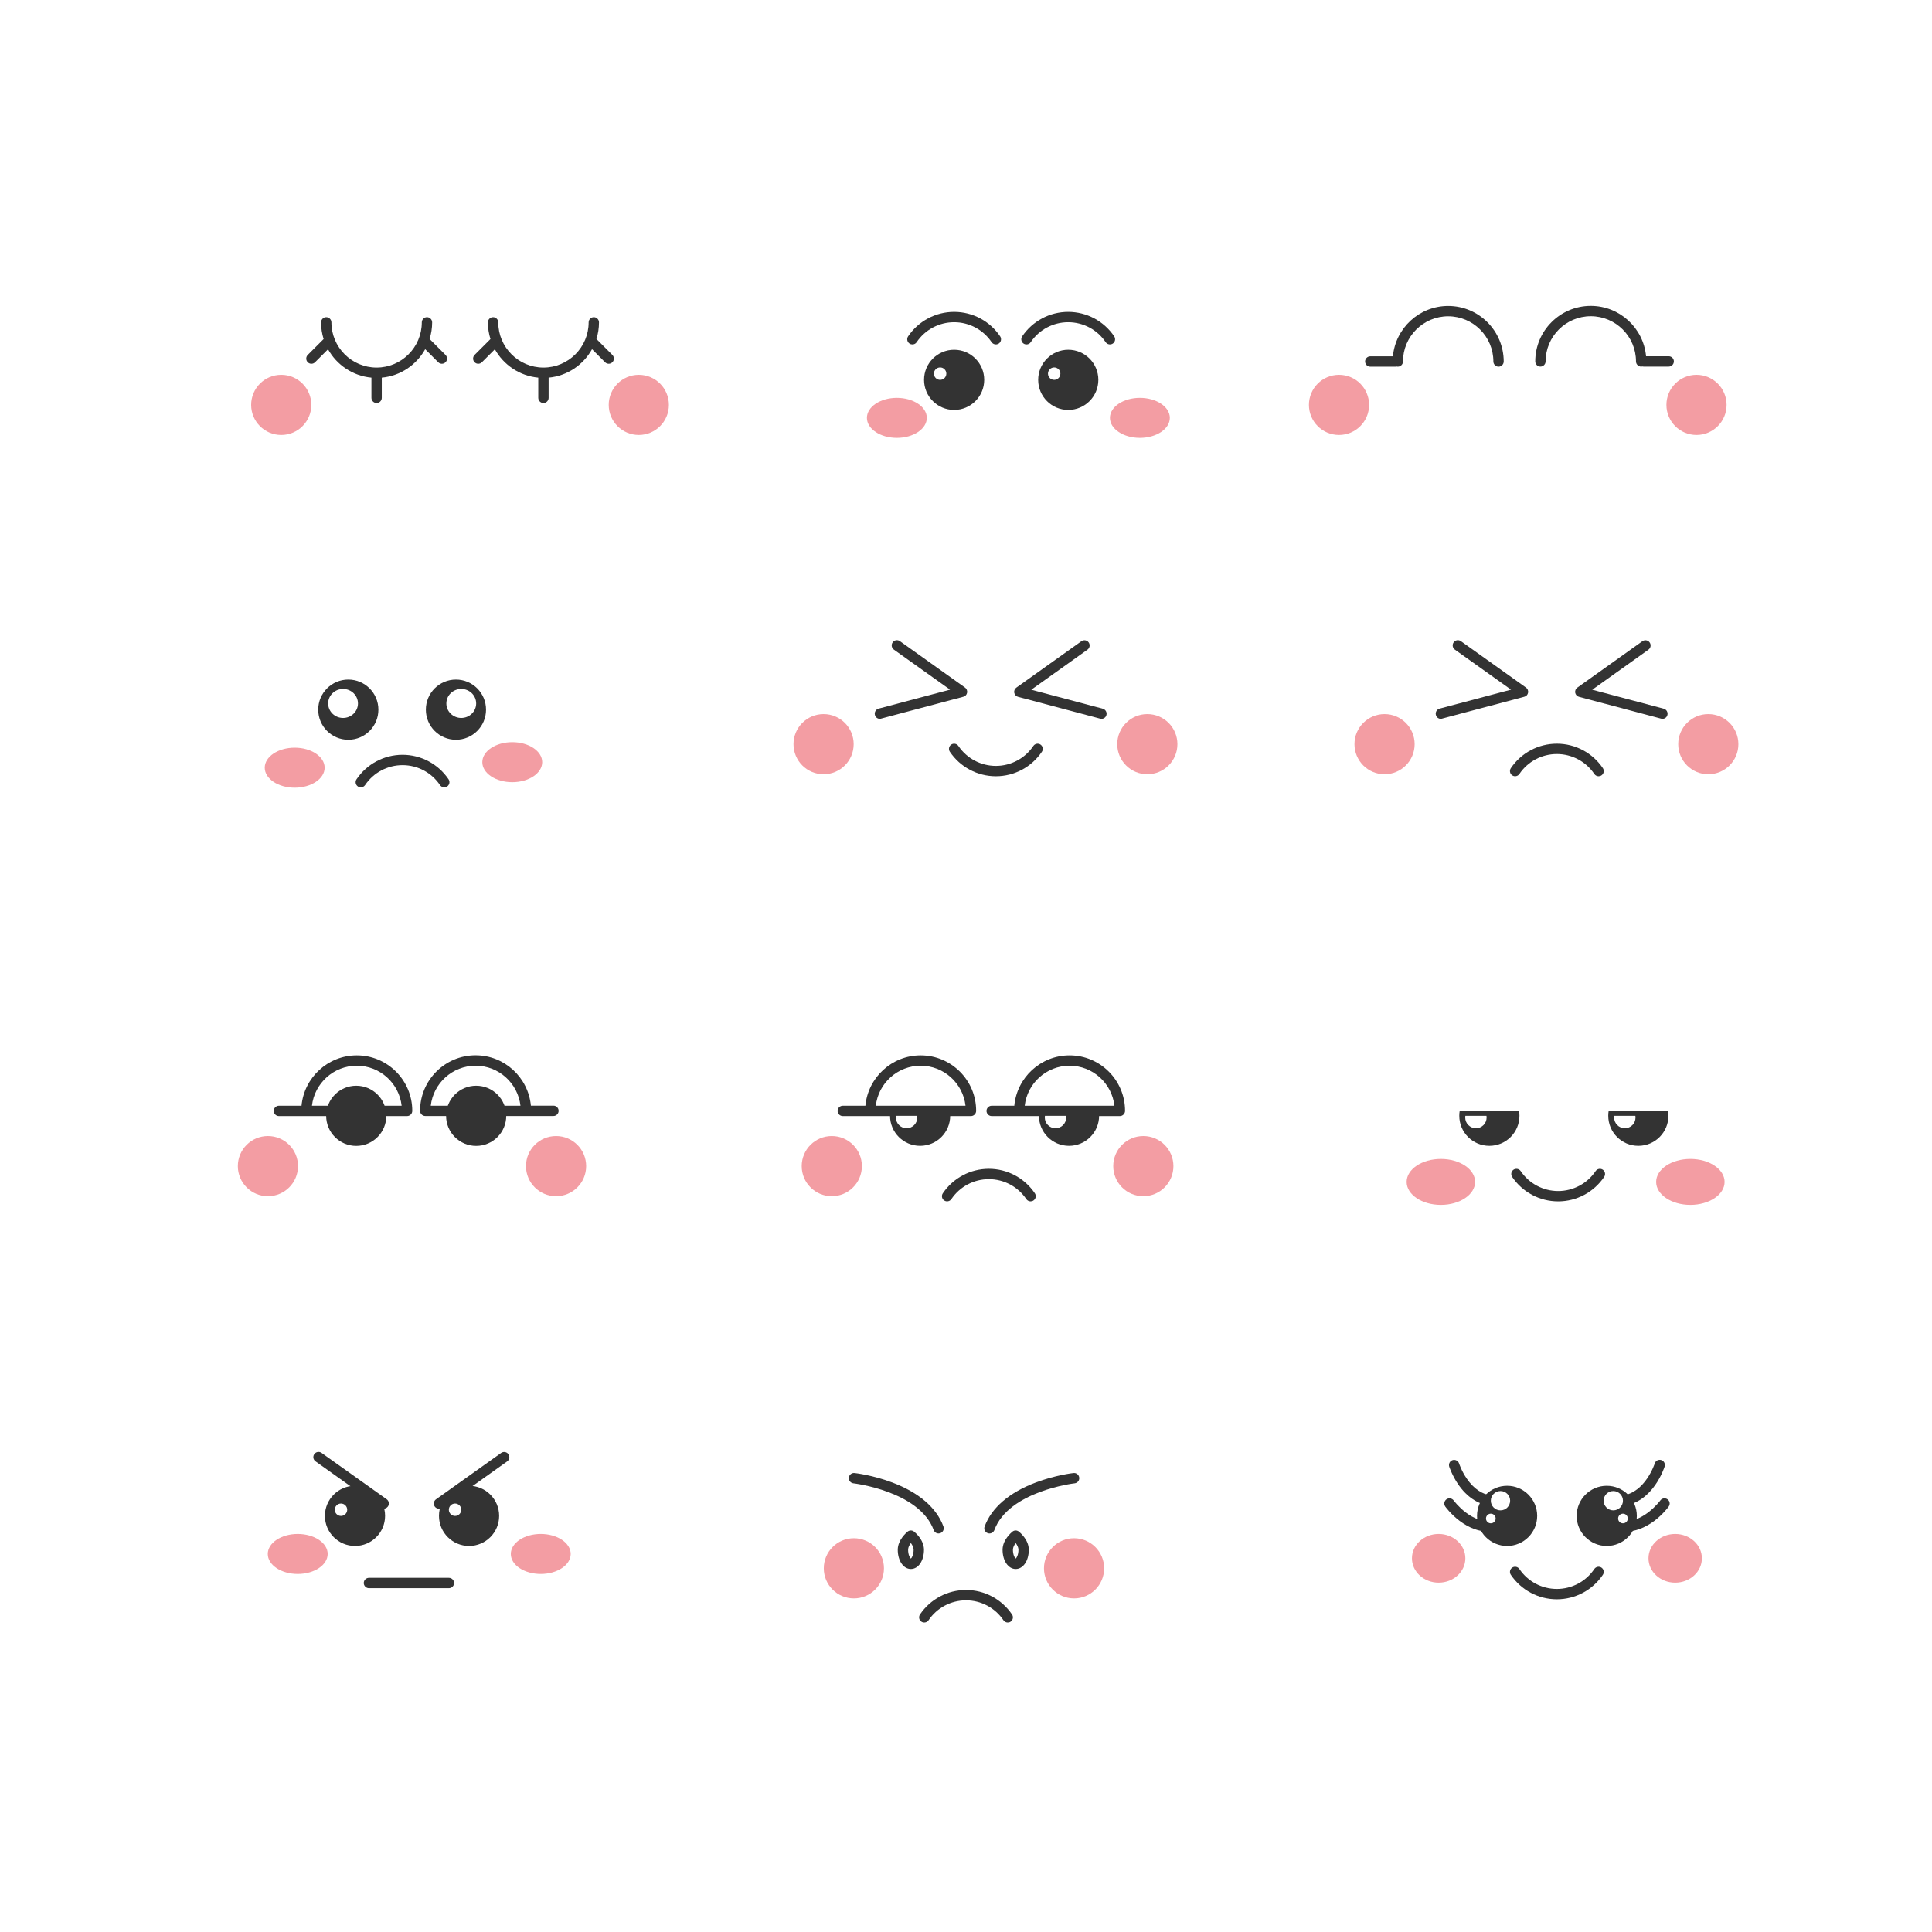 <?xml version="1.0" encoding="utf-8"?>
<!-- Generator: Adobe Illustrator 16.0.0, SVG Export Plug-In . SVG Version: 6.00 Build 0)  -->
<!DOCTYPE svg PUBLIC "-//W3C//DTD SVG 1.1//EN" "http://www.w3.org/Graphics/SVG/1.1/DTD/svg11.dtd">
<svg version="1.1" id="Layer_1" xmlns="http://www.w3.org/2000/svg" xmlns:xlink="http://www.w3.org/1999/xlink" x="0px" y="0px"
	 width="2800px" height="2800px" viewBox="0 0 2800 2800" enable-background="new 0 0 2800 2800" xml:space="preserve">
<rect fill="#FFFFFF" width="2800" height="2800"/>
<g>
	<path fill="#333333" d="M645.7,514.4l-23.1-23.1c2.4-7.6,3.7-15.7,3.7-24.1c0-4.1-3.4-7.5-7.5-7.5s-7.5,3.4-7.5,7.5
		c0,36.1-29.4,65.5-65.5,65.5c-36.1,0-65.5-29.4-65.5-65.5c0-4.1-3.4-7.5-7.5-7.5s-7.5,3.4-7.5,7.5c0,8.4,1.3,16.5,3.7,24.2l-23,23
		c-2.9,2.9-2.9,7.7,0,10.6c1.5,1.5,3.4,2.2,5.3,2.2c1.9,0,3.8-0.7,5.3-2.2l18.8-18.8c12.6,22.6,35.8,38.6,62.9,41.1v29.3
		c0,4.1,3.4,7.5,7.5,7.5s7.5-3.4,7.5-7.5v-29.3c27.1-2.5,50.3-18.5,62.9-41.2l18.9,18.9c1.5,1.5,3.4,2.2,5.3,2.2s3.8-0.7,5.3-2.2
		C648.6,522.1,648.6,517.4,645.7,514.4z"/>
	<path fill="#333333" d="M887.5,514.4l-23.1-23.1c2.4-7.6,3.7-15.7,3.7-24.1c0-4.1-3.4-7.5-7.5-7.5s-7.5,3.4-7.5,7.5
		c0,36.1-29.4,65.5-65.5,65.5c-36.1,0-65.5-29.4-65.5-65.5c0-4.1-3.4-7.5-7.5-7.5s-7.5,3.4-7.5,7.5c0,8.4,1.3,16.5,3.7,24.2l-23,23
		c-2.9,2.9-2.9,7.7,0,10.6c1.5,1.5,3.4,2.2,5.3,2.2c1.9,0,3.8-0.7,5.3-2.2l18.8-18.8c12.6,22.6,35.8,38.6,62.9,41.1v29.3
		c0,4.1,3.4,7.5,7.5,7.5s7.5-3.4,7.5-7.5v-29.3c27.1-2.5,50.3-18.5,62.9-41.2l18.9,18.9c1.5,1.5,3.4,2.2,5.3,2.2s3.8-0.7,5.3-2.2
		C890.4,522.1,890.4,517.4,887.5,514.4z"/>
	<circle fill="#F39DA3" cx="925.8" cy="586.8" r="43.6"/>
	<circle fill="#F39DA3" cx="407.6" cy="586.8" r="43.6"/>
</g>
<g>
	<path fill="#333333" d="M2098.8,443.4c-41.8,0-76.3,32.1-80.1,73h-32.8c-4.1,0-7.5,3.4-7.5,7.5s3.4,7.5,7.5,7.5h36.5
		c0.6,0,1.2-0.1,1.7-0.2c0.6,0.1,1.1,0.2,1.7,0.2c4.1,0,7.5-3.4,7.5-7.5c0-36.1,29.4-65.5,65.5-65.5c36.1,0,65.5,29.4,65.5,65.5
		c0,4.1,3.4,7.5,7.5,7.5s7.5-3.4,7.5-7.5C2179.2,479.5,2143.2,443.4,2098.8,443.4z"/>
	<path fill="#333333" d="M2418.4,516.3h-32.8c-3.8-40.9-38.3-73-80.1-73c-44.4,0-80.5,36.1-80.5,80.5c0,4.1,3.4,7.5,7.5,7.5
		s7.5-3.4,7.5-7.5c0-36.1,29.4-65.5,65.5-65.5c36.1,0,65.5,29.4,65.5,65.5c0,4.1,3.4,7.5,7.5,7.5c0.6,0,1.2-0.1,1.7-0.2
		c0.6,0.1,1.1,0.2,1.7,0.2h36.5c4.1,0,7.5-3.4,7.5-7.5S2422.6,516.3,2418.4,516.3z"/>
	<circle fill="#F39DA3" cx="2458.7" cy="586.8" r="43.6"/>
	<circle fill="#F39DA3" cx="1940.6" cy="586.8" r="43.6"/>
</g>
<g>
	<path fill="#333333" d="M1322.3,499.2c-1.4,0-2.9-0.4-4.2-1.3c-3.4-2.3-4.3-7-2-10.4c15-22.2,39.9-35.5,66.7-35.5
		s51.7,13.3,66.7,35.5c2.3,3.4,1.4,8.1-2,10.4c-3.4,2.3-8.1,1.4-10.4-2c-12.2-18.1-32.5-28.9-54.3-28.9s-42.1,10.8-54.3,28.9
		C1327.1,498.1,1324.7,499.2,1322.3,499.2z"/>
	<ellipse fill="#F39DA3" cx="1299.8" cy="605.6" rx="43.4" ry="29"/>
	<ellipse fill="#F39DA3" cx="1652" cy="605.6" rx="43.4" ry="29"/>
	<circle fill="#333333" cx="1382.8" cy="550.5" r="43.6"/>
	<circle fill="#FFFFFF" cx="1362.5" cy="541.5" r="9"/>
	<path fill="#333333" d="M1487.6,499.2c-1.4,0-2.9-0.4-4.2-1.3c-3.4-2.3-4.3-7-2-10.4c15-22.2,39.9-35.5,66.7-35.5
		s51.7,13.3,66.7,35.5c2.3,3.4,1.4,8.1-2,10.4c-3.4,2.3-8.1,1.4-10.4-2c-12.2-18.1-32.5-28.9-54.3-28.9s-42.1,10.8-54.3,28.9
		C1492.4,498.1,1490.1,499.2,1487.6,499.2z"/>
	<circle fill="#333333" cx="1548.2" cy="550.5" r="43.6"/>
	<circle fill="#FFFFFF" cx="1527.8" cy="541.5" r="9"/>
</g>
<g>
	<path fill="#333333" d="M802.2,1602.4h-32.8c-3.8-40.9-38.3-73-80.1-73c-44.4,0-80.5,36.1-80.5,80.5c0,4.1,3.4,7.5,7.5,7.5
		c0.1,0,0.3,0,0.4,0c0.1,0,0.3,0,0.4,0h185c4.1,0,7.5-3.4,7.5-7.5S806.3,1602.4,802.2,1602.4z M689.3,1544.5c33.6,0,61.3,25.4,65,58
		h-130C628,1569.9,655.7,1544.5,689.3,1544.5z"/>
	<circle fill="#F39DA3" cx="805.9" cy="1690" r="43.6"/>
	<circle fill="#F39DA3" cx="388.3" cy="1690" r="43.6"/>
	<circle fill="#333333" cx="690.1" cy="1617.1" r="43.6"/>
	<path fill="#333333" d="M517.1,1529.5c-41.8,0-76.3,32.1-80.1,73h-32.8c-4.1,0-7.5,3.4-7.5,7.5s3.4,7.5,7.5,7.5h185
		c0.1,0,0.3,0,0.4,0c0.1,0,0.3,0,0.4,0c4.1,0,7.5-3.4,7.5-7.5C597.6,1565.6,561.5,1529.5,517.1,1529.5z M517.1,1544.5
		c33.6,0,61.3,25.4,65,58h-130C455.8,1569.9,483.6,1544.5,517.1,1544.5z"/>
	<circle fill="#333333" cx="516.3" cy="1617.1" r="43.6"/>
</g>
<g>
	<ellipse fill="#F39DA3" cx="427.1" cy="1112.6" rx="43.4" ry="29"/>
	<ellipse fill="#F39DA3" cx="742.4" cy="1104.6" rx="43.4" ry="29"/>
	<circle fill="#333333" cx="504.8" cy="1028.5" r="43.6"/>
	<ellipse fill="#FFFFFF" cx="497.2" cy="1019.5" rx="21.6" ry="21"/>
	<circle fill="#333333" cx="660.8" cy="1028.5" r="43.6"/>
	<ellipse fill="#FFFFFF" cx="668.5" cy="1019.5" rx="21.6" ry="21"/>
	<path fill="#333333" d="M522.9,1141.1c-1.4,0-2.9-0.4-4.2-1.3c-3.4-2.3-4.3-7-2-10.4c15-22.2,39.9-35.5,66.7-35.5
		s51.7,13.3,66.7,35.5c2.3,3.4,1.4,8.1-2,10.4c-3.4,2.3-8.1,1.4-10.4-2c-12.2-18.1-32.5-28.9-54.3-28.9s-42.1,10.8-54.3,28.9
		C527.7,1139.9,525.3,1141.1,522.9,1141.1z"/>
</g>
<g>
	<circle fill="#F39DA3" cx="1662.8" cy="1078.5" r="43.6"/>
	<circle fill="#F39DA3" cx="1193.6" cy="1078.5" r="43.6"/>
	<path fill="#333333" d="M1443.3,1125c-26.8,0-51.7-13.3-66.7-35.5c-2.3-3.4-1.4-8.1,2-10.4c3.4-2.3,8.1-1.4,10.4,2
		c12.2,18.1,32.5,28.9,54.3,28.9c21.8,0,42.1-10.8,54.3-28.9c2.3-3.4,7-4.3,10.4-2c3.4,2.3,4.3,7,2,10.4
		C1495,1111.7,1470.1,1125,1443.3,1125z"/>
	<path fill="#333333" d="M1275.2,1041.8c-3.3,0-6.4-2.2-7.2-5.6c-1.1-4,1.3-8.1,5.3-9.2l103.6-27.5l-81.4-58
		c-3.4-2.4-4.2-7.1-1.8-10.5c2.4-3.4,7.1-4.2,10.5-1.8l94.4,67.3c2.4,1.7,3.5,4.6,3,7.4c-0.5,2.9-2.6,5.2-5.5,5.9l-119,31.6
		C1276.5,1041.7,1275.8,1041.8,1275.2,1041.8z"/>
	<path fill="#333333" d="M1596.3,1041.8c-0.6,0-1.3-0.1-1.9-0.3l-119-31.6c-2.8-0.7-4.9-3-5.5-5.9c-0.5-2.9,0.7-5.8,3-7.4l94.4-67.3
		c3.4-2.4,8.1-1.6,10.5,1.8c2.4,3.4,1.6,8.1-1.8,10.5l-81.4,58l103.6,27.5c4,1.1,6.4,5.2,5.3,9.2
		C1602.7,1039.6,1599.6,1041.8,1596.3,1041.8z"/>
</g>
<g>
	<circle fill="#F39DA3" cx="2475.8" cy="1078.5" r="43.6"/>
	<circle fill="#F39DA3" cx="2006.6" cy="1078.5" r="43.6"/>
	<path fill="#333333" d="M2316.8,1125c-2.4,0-4.8-1.2-6.2-3.3c-12.2-18.1-32.5-28.9-54.3-28.9c-21.8,0-42.1,10.8-54.3,28.9
		c-2.3,3.4-7,4.3-10.4,2c-3.4-2.3-4.3-7-2-10.4c15-22.2,39.9-35.5,66.7-35.5c26.8,0,51.7,13.3,66.7,35.5c2.3,3.4,1.4,8.1-2,10.4
		C2319.7,1124.6,2318.3,1125,2316.8,1125z"/>
	<path fill="#333333" d="M2088.2,1041.8c-3.3,0-6.4-2.2-7.2-5.6c-1.1-4,1.3-8.1,5.3-9.2l103.6-27.5l-81.4-58
		c-3.4-2.4-4.2-7.1-1.8-10.5c2.4-3.4,7.1-4.2,10.5-1.8l94.4,67.3c2.4,1.7,3.5,4.6,3,7.4c-0.5,2.9-2.6,5.2-5.5,5.9l-119,31.6
		C2089.5,1041.7,2088.8,1041.8,2088.2,1041.8z"/>
	<path fill="#333333" d="M2409.3,1041.8c-0.6,0-1.3-0.1-1.9-0.3l-119-31.6c-2.8-0.7-4.9-3-5.5-5.9c-0.5-2.9,0.7-5.8,3-7.4l94.4-67.3
		c3.4-2.4,8.1-1.6,10.5,1.8c2.4,3.4,1.6,8.1-1.8,10.5l-81.4,58l103.6,27.5c4,1.1,6.4,5.2,5.3,9.2
		C2415.7,1039.6,2412.6,1041.8,2409.3,1041.8z"/>
</g>
<g>
	<circle fill="#F39DA3" cx="1657" cy="1690" r="43.6"/>
	<circle fill="#F39DA3" cx="1205.5" cy="1690" r="43.6"/>
	<path fill="#333333" d="M1334.3,1529.5c-41.8,0-76.3,32.1-80.1,73h-32.8c-4.1,0-7.5,3.4-7.5,7.5s3.4,7.5,7.5,7.5h185
		c0.1,0,0.3,0,0.4,0c0.1,0,0.3,0,0.4,0c4.1,0,7.5-3.4,7.5-7.5C1414.8,1565.6,1378.7,1529.5,1334.3,1529.5z M1334.3,1544.5
		c33.6,0,61.3,25.4,65,58h-130C1273,1569.9,1300.8,1544.5,1334.3,1544.5z"/>
	<path fill="#333333" d="M1493.6,1741.1c-2.4,0-4.8-1.2-6.2-3.3c-12.2-18.1-32.5-28.9-54.3-28.9s-42.1,10.8-54.3,28.9
		c-2.3,3.4-7,4.3-10.4,2c-3.4-2.3-4.3-7-2-10.4c15-22.2,39.9-35.5,66.7-35.5s51.7,13.3,66.7,35.5c2.3,3.4,1.4,8.1-2,10.4
		C1496.5,1740.7,1495,1741.1,1493.6,1741.1z"/>
	<path fill="#333333" d="M1290.5,1609.9c-0.4,2.3-0.6,4.7-0.6,7.1c0,24.1,19.5,43.6,43.6,43.6c24.1,0,43.6-19.5,43.6-43.6
		c0-2.4-0.2-4.8-0.6-7.1H1290.5z"/>
	<path fill="#FFFFFF" d="M1298.6,1617.1c-0.1,0.8-0.2,1.7-0.2,2.5c0,8.5,6.9,15.5,15.5,15.5s15.5-6.9,15.5-15.5
		c0-0.9-0.1-1.7-0.2-2.5H1298.6z"/>
	<path fill="#333333" d="M1550.1,1529.5c-41.8,0-76.3,32.1-80.1,73h-32.8c-4.1,0-7.5,3.4-7.5,7.5s3.4,7.5,7.5,7.5h185
		c0.1,0,0.3,0,0.4,0c0.1,0,0.3,0,0.4,0c4.1,0,7.5-3.4,7.5-7.5C1630.6,1565.6,1594.5,1529.5,1550.1,1529.5z M1550.1,1544.5
		c33.6,0,61.3,25.4,65,58h-130C1488.8,1569.9,1516.6,1544.5,1550.1,1544.5z"/>
	<path fill="#333333" d="M1506.3,1609.9c-0.4,2.3-0.6,4.7-0.6,7.1c0,24.1,19.5,43.6,43.6,43.6c24.1,0,43.6-19.5,43.6-43.6
		c0-2.4-0.2-4.8-0.6-7.1H1506.3z"/>
	<path fill="#FFFFFF" d="M1514.4,1617.1c-0.1,0.8-0.2,1.7-0.2,2.5c0,8.5,6.9,15.5,15.5,15.5s15.5-6.9,15.5-15.5
		c0-0.9-0.1-1.7-0.2-2.5H1514.4z"/>
</g>
<g>
	<ellipse fill="#F39DA3" cx="2088.2" cy="1712.9" rx="49.6" ry="33.3"/>
	<ellipse fill="#F39DA3" cx="2449.8" cy="1712.9" rx="49.6" ry="33.3"/>
	<path fill="#333333" d="M2258.2,1741.1c-26.8,0-51.7-13.3-66.7-35.5c-2.3-3.4-1.4-8.1,2-10.4c3.4-2.3,8.1-1.4,10.4,2
		c12.2,18.1,32.5,28.9,54.3,28.9s42.1-10.8,54.3-28.9c2.3-3.4,7-4.3,10.4-2c3.4,2.3,4.3,7,2,10.4
		C2309.9,1727.8,2285,1741.1,2258.2,1741.1z"/>
	<path fill="#333333" d="M2115.5,1609.9c-0.4,2.3-0.6,4.7-0.6,7.1c0,24.1,19.5,43.6,43.6,43.6c24.1,0,43.6-19.5,43.6-43.6
		c0-2.4-0.2-4.8-0.6-7.1H2115.5z"/>
	<path fill="#FFFFFF" d="M2123.7,1617.1c-0.1,0.8-0.2,1.7-0.2,2.5c0,8.5,6.9,15.5,15.5,15.5s15.5-6.9,15.5-15.5
		c0-0.9-0.1-1.7-0.2-2.5H2123.7z"/>
	<path fill="#333333" d="M2331.4,1609.9c-0.4,2.3-0.6,4.7-0.6,7.1c0,24.1,19.5,43.6,43.6,43.6c24.1,0,43.6-19.5,43.6-43.6
		c0-2.4-0.2-4.8-0.6-7.1H2331.4z"/>
	<path fill="#FFFFFF" d="M2339.5,1617.1c-0.1,0.8-0.2,1.7-0.2,2.5c0,8.5,6.9,15.5,15.5,15.5s15.5-6.9,15.5-15.5
		c0-0.9-0.1-1.7-0.2-2.5H2339.5z"/>
</g>
<g>
	<ellipse fill="#F39DA3" cx="431.5" cy="2252.1" rx="43.4" ry="29"/>
	<ellipse fill="#F39DA3" cx="783.7" cy="2252.1" rx="43.4" ry="29"/>
	<circle fill="#333333" cx="514.5" cy="2196.9" r="43.6"/>
	<circle fill="#FFFFFF" cx="494.2" cy="2188" r="9"/>
	<circle fill="#333333" cx="679.8" cy="2196.9" r="43.6"/>
	<circle fill="#FFFFFF" cx="659.5" cy="2188" r="9"/>
	<path fill="#333333" d="M556,2186.5c-1.5,0-3-0.5-4.3-1.4l-94.4-67.2c-3.4-2.4-4.2-7.1-1.8-10.5c2.4-3.4,7.1-4.2,10.5-1.8
		l94.4,67.2c3.4,2.4,4.2,7.1,1.8,10.5C560.6,2185.4,558.3,2186.5,556,2186.5z"/>
	<path fill="#333333" d="M636.2,2186.5c-2.3,0-4.7-1.1-6.1-3.1c-2.4-3.4-1.6-8.1,1.8-10.5l94.4-67.2c3.4-2.4,8.1-1.6,10.5,1.8
		c2.4,3.4,1.6,8.1-1.8,10.5l-94.4,67.2C639.3,2186.1,637.7,2186.5,636.2,2186.5z"/>
	<path fill="#333333" d="M650.6,2301.7H534.7c-4.1,0-7.5-3.4-7.5-7.5s3.4-7.5,7.5-7.5h115.9c4.1,0,7.5,3.4,7.5,7.5
		S654.7,2301.7,650.6,2301.7z"/>
</g>
<g>
	<circle fill="#F39DA3" cx="1556.6" cy="2272.9" r="43.6"/>
	<circle fill="#F39DA3" cx="1237.5" cy="2272.9" r="43.6"/>
	<path fill="#333333" d="M1460.5,2351.5c-2.4,0-4.8-1.2-6.2-3.3c-12.2-18.1-32.5-28.9-54.3-28.9c-21.8,0-42.1,10.8-54.3,28.9
		c-2.3,3.4-7,4.3-10.4,2c-3.4-2.3-4.3-7-2-10.4c15-22.2,39.9-35.5,66.7-35.5c26.8,0,51.7,13.3,66.7,35.5c2.3,3.4,1.4,8.1-2,10.4
		C1463.4,2351.1,1462,2351.5,1460.5,2351.5z"/>
	<path fill="#333333" d="M1360.2,2222.4c-3.1,0-5.9-1.9-7-4.9c-20.8-56.4-115.5-67.7-116.4-67.8c-4.1-0.5-7.1-4.2-6.6-8.3
		c0.5-4.1,4.2-7.1,8.3-6.6c1.1,0.1,26.3,3,54.6,13.7c38.5,14.5,64.2,36.6,74.2,63.8c1.4,3.9-0.6,8.2-4.4,9.6
		C1361.9,2222.2,1361,2222.4,1360.2,2222.4z"/>
	<path fill="#333333" d="M1434,2222.4c-0.9,0-1.7-0.1-2.6-0.5c-3.9-1.4-5.9-5.7-4.4-9.6c10-27.3,35.7-49.3,74.2-63.8
		c28.4-10.7,53.6-13.6,54.6-13.7c4.1-0.5,7.8,2.5,8.3,6.6c0.5,4.1-2.5,7.8-6.6,8.3l0,0c-1,0.1-95.7,11.4-116.4,67.8
		C1439.9,2220.5,1437.1,2222.4,1434,2222.4z"/>
	<path fill="#333333" d="M1472,2273.9c-10.8,0-19-12-19-27.9c0-14.5,12.9-25.1,14.3-26.3c2.7-2.2,6.6-2.2,9.3,0
		c1.5,1.2,14.4,11.8,14.4,26.3C1491,2261.9,1482.9,2273.9,1472,2273.9z M1472,2236.3c-2.1,2.8-4,6.2-4,9.7c0,7.4,2.7,11.9,4,12.8
		c1.3-0.9,4-5.4,4-12.8C1476,2242.6,1474.1,2239.1,1472,2236.3z"/>
	<path fill="#333333" d="M1320.1,2273.9c-10.8,0-19-12-19-27.9c0-14.5,12.9-25.1,14.3-26.3c2.7-2.2,6.6-2.2,9.3,0
		c1.5,1.2,14.4,11.8,14.4,26.3C1339.1,2261.9,1330.9,2273.9,1320.1,2273.9z M1320.1,2236.3c-2.1,2.8-4,6.2-4,9.7
		c0,7.4,2.7,11.9,4,12.8c1.3-0.9,4-5.4,4-12.8C1324.1,2242.6,1322.2,2239.1,1320.1,2236.3z"/>
</g>
<g>
	<path fill="#333333" d="M2256.3,2317.8c-26.8,0-51.7-13.3-66.7-35.5c-2.3-3.4-1.4-8.1,2-10.4c3.4-2.3,8.1-1.4,10.4,2
		c12.2,18.1,32.5,28.9,54.3,28.9s42.1-10.8,54.3-28.9c2.3-3.4,7-4.3,10.4-2s4.3,7,2,10.4C2308,2304.5,2283.1,2317.8,2256.3,2317.8z"
		/>
	<ellipse fill="#F39DA3" cx="2427.8" cy="2258.4" rx="38.7" ry="35.3"/>
	<circle fill="#333333" cx="2328.6" cy="2196.9" r="43.6"/>
	<path fill="#333333" d="M2355,2219.8c-3.7,0-7.3-0.4-10.9-1.1c-4.1-0.8-6.7-4.7-5.9-8.8c0.8-4.1,4.7-6.7,8.8-5.9
		c32.8,6.4,58.9-29.1,59.2-29.4c2.4-3.4,7.1-4.1,10.5-1.7c3.4,2.4,4.1,7.1,1.7,10.5c-0.3,0.4-8,11-20.6,20.6
		C2383.8,2214.4,2369.3,2219.8,2355,2219.8z"/>
	<path fill="#333333" d="M2352.1,2182.4c-3.7,0-7-2.8-7.4-6.6c-0.5-4.1,2.4-7.9,6.5-8.4c33.3-4.2,46.8-46,47-46.5
		c1.2-4,5.4-6.1,9.4-4.9c4,1.2,6.1,5.5,4.9,9.4c-0.7,2.1-16.7,51.5-59.4,56.8C2352.7,2182.3,2352.4,2182.4,2352.1,2182.4z"/>
	<circle fill="#FFFFFF" cx="2338.1" cy="2174.9" r="14"/>
	<circle fill="#FFFFFF" cx="2352.1" cy="2200.7" r="7"/>
	<ellipse fill="#F39DA3" cx="2085" cy="2258.4" rx="38.7" ry="35.3"/>
	<circle fill="#333333" cx="2184.2" cy="2196.9" r="43.6"/>
	<path fill="#333333" d="M2157.8,2219.8c-14.3,0-28.8-5.4-42.6-15.8c-12.7-9.6-20.3-20.2-20.6-20.6c-2.4-3.4-1.7-8,1.7-10.5
		c3.4-2.4,8-1.7,10.5,1.7c0.3,0.4,26.4,35.9,59.2,29.4c4.1-0.8,8,1.8,8.8,5.9c0.8,4.1-1.8,8-5.9,8.8
		C2165.1,2219.5,2161.4,2219.8,2157.8,2219.8z"/>
	<path fill="#333333" d="M2160.7,2182.4c-0.3,0-0.6,0-0.9-0.1c-17.9-2.2-33.9-12.9-46.3-30.8c-9-13.1-13-25.5-13.2-26
		c-1.2-4,1-8.2,4.9-9.4c3.9-1.2,8.2,1,9.4,4.9c0.1,0.2,3.6,11.1,11.4,22.3c10,14.3,21.9,22.4,35.6,24.1c4.1,0.5,7,4.3,6.5,8.4
		C2167.6,2179.6,2164.4,2182.4,2160.7,2182.4z"/>
	<circle fill="#FFFFFF" cx="2174.6" cy="2174.9" r="14"/>
	<circle fill="#FFFFFF" cx="2160.6" cy="2200.7" r="7"/>
</g>
</svg>
